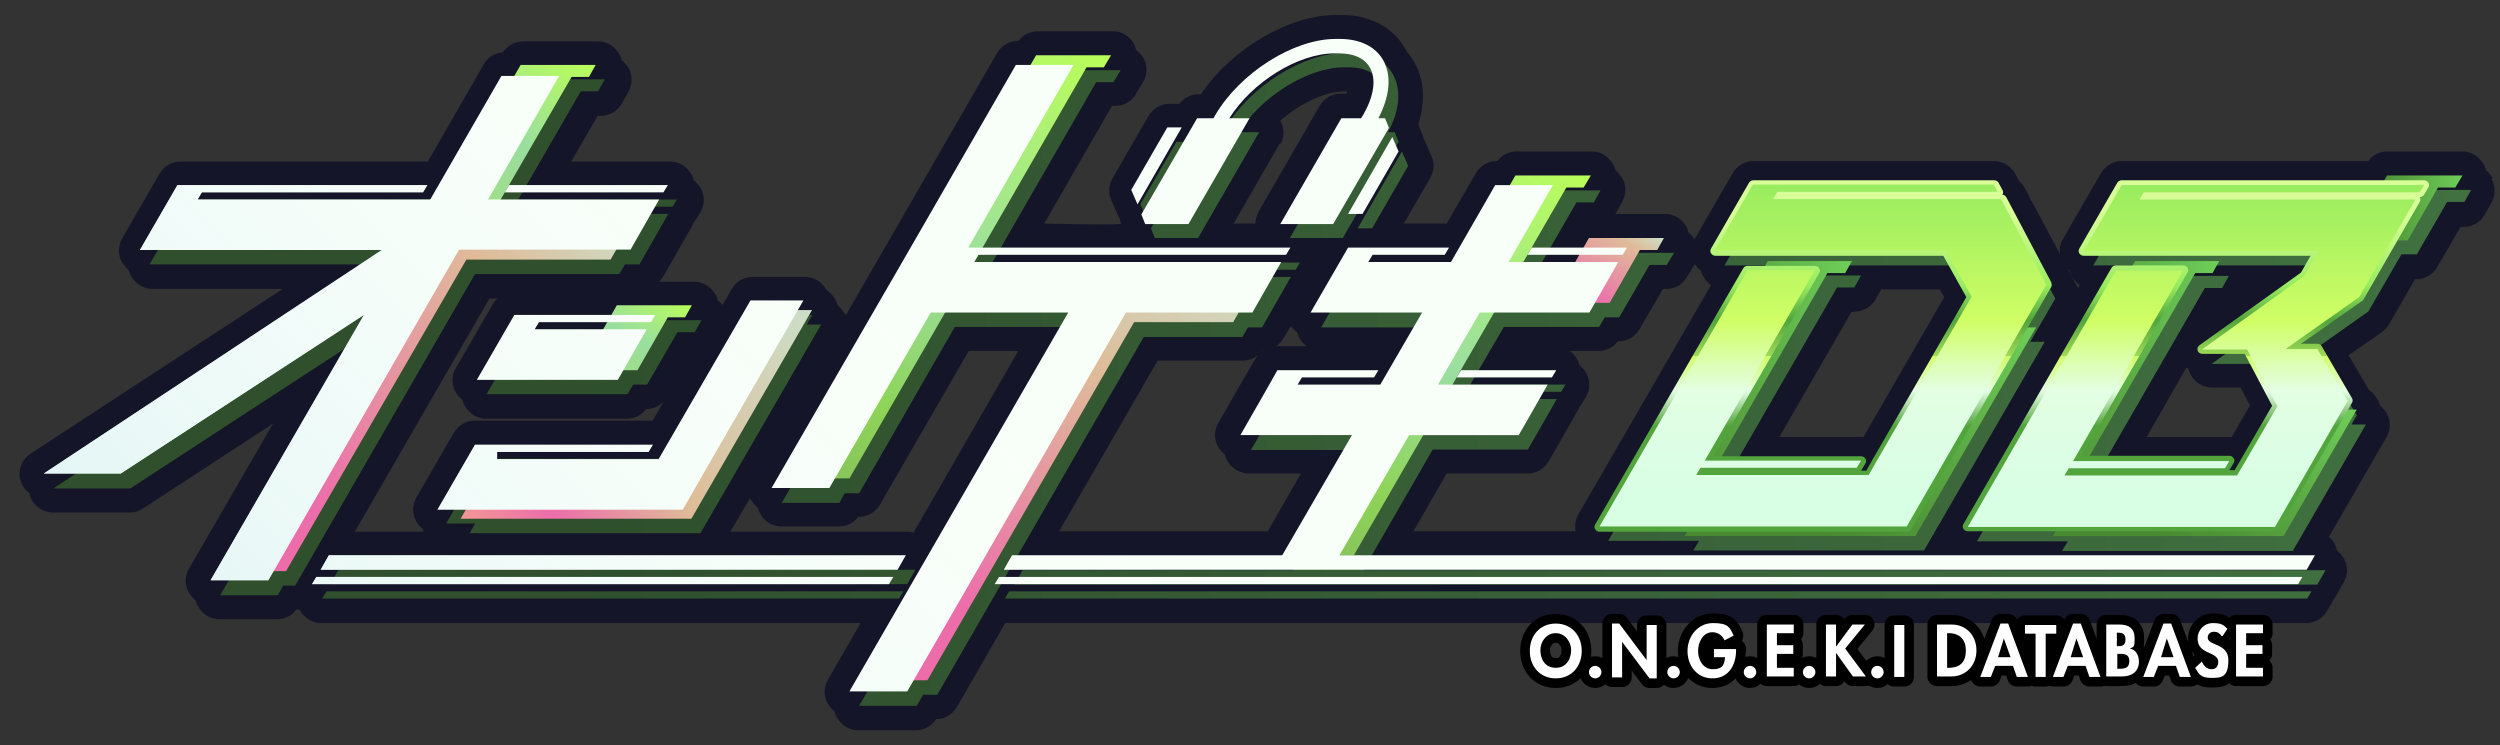 <svg xmlns="http://www.w3.org/2000/svg" xmlns:xlink="http://www.w3.org/1999/xlink" id="a" version="1.1" viewBox="0 0 520 155"><rect x="0" y="0" width="520" height="155" fill="#333333" stroke="none"/><defs><linearGradient id="linear-gradient" x1="11.1" x2="514.2" y1="78.9" y2="78.9" gradientUnits="userSpaceOnUse"><stop offset=".2" stop-color="#498931"/><stop offset="1" stop-color="#6ece59"/></linearGradient><linearGradient id="linear-gradient1" x1="96.3" x2="118.1" y1="108.1" y2="145.9" gradientTransform="matrix(1 0 0 -1 0 156)" gradientUnits="userSpaceOnUse"><stop offset="0" stop-color="#a2de80"/><stop offset=".5" stop-color="#9ade9f"/><stop offset="1" stop-color="#b9fd59"/></linearGradient><linearGradient id="linear-gradient2" x1="170.5" x2="225.2" y1="53.1" y2="147.9" gradientTransform="matrix(1 0 0 -1 0 156)" gradientUnits="userSpaceOnUse"><stop offset="0" stop-color="#86c15d"/><stop offset=".2" stop-color="#8ed457"/><stop offset=".5" stop-color="#9bdea1"/><stop offset="1" stop-color="#b9fd59"/></linearGradient><linearGradient xlink:href="#linear-gradient1" id="linear-gradient3" x1="126.4" x2="138.1" y1="75.6" y2="95.9"/><linearGradient xlink:href="#linear-gradient2" id="linear-gradient4" x1="275.5" x2="325" y1="37.1" y2="122.9"/><linearGradient id="linear-gradient5" x1="100" x2="173.6" y1="40.7" y2="83.2" gradientTransform="matrix(1 0 0 -1 0 156)" gradientUnits="userSpaceOnUse"><stop offset="0" stop-color="#f19a94"/><stop offset=".2" stop-color="#ec6daa"/><stop offset=".5" stop-color="#dfbc99"/><stop offset="1" stop-color="#ccdfc9"/></linearGradient><linearGradient id="linear-gradient6" x1="328.6" x2="340.3" y1="89.6" y2="109.9" gradientTransform="matrix(1 0 0 -1 0 156)" gradientUnits="userSpaceOnUse"><stop offset=".2" stop-color="#ec6daa"/><stop offset=".8" stop-color="#dfbc99"/><stop offset="1" stop-color="#ccdfc9"/></linearGradient><linearGradient id="linear-gradient7" x1="38.2" x2="134.9" y1="53.4" y2="109.3" gradientTransform="matrix(1 0 0 -1 0 156)" gradientUnits="userSpaceOnUse"><stop offset=".2" stop-color="#ec6daa"/><stop offset=".7" stop-color="#dfbc99"/><stop offset="1" stop-color="#ccdfc9"/></linearGradient><linearGradient xlink:href="#linear-gradient7" id="linear-gradient8" x1="193.1" x2="250.3" y1="7.4" y2="106.5"/><linearGradient xlink:href="#linear-gradient" id="linear-gradient9" x1="337" x2="385.2" y1="80.9" y2="80.9"/><linearGradient xlink:href="#linear-gradient" id="linear-gradient10" x1="413.4" x2="461.6" y1="80.9" y2="80.9"/><linearGradient xlink:href="#linear-gradient" id="linear-gradient11" x1="368.4" x2="405.5" y1="34.1" y2="98.3" gradientTransform="matrix(1 0 0 -1 0 156)"/><linearGradient xlink:href="#linear-gradient" id="linear-gradient12" x1="445" x2="472.2" y1="34.1" y2="81.2" gradientTransform="matrix(1 0 0 -1 0 156)"/><linearGradient xlink:href="#linear-gradient" id="linear-gradient13" x1="488.8" x2="512.2" y1="43.2" y2="43.2"/><linearGradient id="linear-gradient14" x1="124" x2="351.7" y1="-57.4" y2="170.2" gradientTransform="matrix(1 0 0 -1 0 156)" gradientUnits="userSpaceOnUse"><stop offset="0" stop-color="#dff4f5" stop-opacity=".8"/><stop offset=".5" stop-color="#fff" stop-opacity="0"/></linearGradient><linearGradient id="linear-gradient15" x1="418.4" x2="418.4" y1="110.5" y2="37.5" gradientUnits="userSpaceOnUse"><stop offset=".1" stop-color="#52a53c"/><stop offset=".3" stop-color="#52a53c"/><stop offset=".4" stop-color="#e3fee3"/><stop offset=".5" stop-color="#d0fe65"/><stop offset=".5" stop-color="#9edb55"/><stop offset=".6" stop-color="#52a53c"/><stop offset=".7" stop-color="#98ec5f"/><stop offset=".9" stop-color="#d8fe98"/></linearGradient><linearGradient id="linear-gradient16" x1="418.4" x2="418.4" y1="46.5" y2="117.5" gradientTransform="matrix(1 0 0 -1 0 156)" gradientUnits="userSpaceOnUse"><stop offset=".1" stop-color="#d8fee4"/><stop offset=".4" stop-color="#e3fee3"/><stop offset=".6" stop-color="#d0fe65"/><stop offset="1" stop-color="#98ec5f"/></linearGradient><style>.st19,.st20{fill:#fff}.st20{stroke:#000;stroke-linejoin:round;stroke-width:4px}</style></defs><g id="b"><g id="c"><path d="M518.5 37c-.4-.6-.9-1.2-1.4-1.6-.1-.5-.3-1-.6-1.4-.9-1.5-2.5-2.5-4.3-2.5h-15.6c-1.6 0-3.1.7-4 2h-51.3c-1.8 0-3.4 1-4.3 2.5l-7.9 13.7c-.6 1-.8 2.1-.6 3.2l-5.7-10.7c-.1-.2-.3-.5-.5-.7 0-.3-.2-.5-.3-.8l-.8-1.5q-.45-.9-1.2-1.5l-.8-1.5c-.9-1.6-2.6-2.7-4.4-2.7h-50.1c-1.8 0-3.4 1-4.3 2.5l-7.9 13.7v.1c-.4-.6-.8-1-1.3-1.4-.1-.5-.3-1-.5-1.4-.9-1.5-2.5-2.5-4.3-2.5H336l1.4-2.5c.9-1.5.9-3.5 0-5-.4-.6-.9-1.2-1.4-1.6-.1-.5-.3-1-.6-1.4-.9-1.5-2.5-2.5-4.3-2.5h-15.6c-1.6 0-3.1.7-4 2h-.2c-1.8 0-3.4 1-4.3 2.5l-6.1 10.5H292l5.5-9.5c.8-1.4.9-3 .3-4.4l-1.3-3c-.1-.3-.3-.7-.5-1 0-.4-.2-.7-.3-1l-.7-1.7c1.5-4.7 1.3-9.3-.8-12.9-.4-.7-.9-1.5-1.5-2.1-.1-.3-.3-.6-.5-.9-2.5-4.4-7.4-6.9-13.3-6.9h-.9c-9.9 0-21.9 7.1-28.2 16.5h-.5c-1.6 0-3.1.8-4 2h-2.1c-1.8 0-3.4 1-4.3 2.5l-7.5 13c-.8 1.4-.9 3-.3 4.4l1.3 3c.1.3.3.7.5.9 0 .4.2.7.3 1.1s-16 0-16 0L231.3 22h.7c1.8 0 3.4-.9 4.3-2.5l1.5-2.5c.9-1.5.9-3.5 0-5-.4-.6-.9-1.2-1.5-1.6-.1-.5-.3-1-.5-1.4-.9-1.5-2.5-2.5-4.3-2.5h-15.6c-1.6 0-3.1.7-4 2h-.2c-1.8 0-3.4 1-4.3 2.5l-21.9 38-7.8 13.5-1.8 3.1c0-.2-.2-.4-.3-.5-.4-.6-.9-1.2-1.4-1.6-.1-.5-.3-1-.6-1.4-.4-.7-1-1.3-1.7-1.8 0 0 0-.2-.1-.2-.9-1.5-2.5-2.5-4.3-2.5h-11c-1.8 0-3.4 1-4.3 2.5l-1.9 3.3c-.3-.3-.6-.6-1-.9-.1-.5-.3-1-.6-1.4-.9-1.5-2.5-2.5-4.3-2.5h-7.3c.3-.3.6-.7.8-1l6-10.5c.1-.3.3-.5.4-.8.2-.2.3-.5.5-.7l.9-1.5c.9-1.5.9-3.5 0-5-.4-.6-.9-1.2-1.4-1.6-.1-.5-.3-1-.6-1.4-.9-1.5-2.5-2.5-4.3-2.5h-20.6l5.5-9.5h.7c1.8 0 3.4-1 4.3-2.5l1.4-2.5c.9-1.5.9-3.5 0-5-.4-.6-.9-1.2-1.4-1.6-.1-.5-.3-1-.6-1.4-.9-1.5-2.5-2.5-4.3-2.5h-15.6c-1.7 0-3.3.9-4.2 2.3-1.7.1-3.2 1-4 2.5L89 33.6H37.5c-1.8 0-3.4 1-4.3 2.5l-7.8 13.5c-.9 1.5-.9 3.5 0 5 .4.6.9 1.2 1.4 1.6.1.5.3 1 .6 1.4.9 1.5 2.5 2.5 4.3 2.5h27.1L6.3 94.4c-1.8 1.2-2.7 3.5-2 5.6.3 1.1 1 2 1.9 2.6v.4c.6 2.1 2.6 3.6 4.8 3.6h16c1 0 1.9-.3 2.7-.8l27.1-17.7-17.5 30.2c-.9 1.5-.9 3.5 0 5 .4.6.9 1.2 1.4 1.6.1.5.3 1 .6 1.4.9 1.5 2.5 2.5 4.3 2.5h12c1.6 0 3.1-.7 4-2h.7c0 .1.1.2.2.3.9 1.5 2.5 2.5 4.3 2.5H179l-6.8 11.8c-.9 1.5-.9 3.5 0 5 .4.6.9 1.2 1.4 1.6.1.5.3 1 .6 1.4.9 1.5 2.5 2.5 4.3 2.5h12c1.7 0 3.3-.9 4.2-2.3 1.8 0 3.4-1 4.3-2.5l10.1-17.5h270.6c1.8 0 3.4-.9 4.3-2.5l.9-1.5c.2-.3.3-.5.4-.8.2-.2.3-.4.5-.7l1.7-3c.9-1.5.9-3.5 0-5-.4-.6-.9-1.2-1.4-1.6-.1-.5-.3-.9-.5-1.4-.3-.6-.7-1-1.2-1.4l12-20.8c.9-1.5.9-3.5 0-5-.4-.6-.9-1.2-1.4-1.6-.1-.5-.3-1-.6-1.4-.4-.7-.9-1.3-1.6-1.7l-4.3-7.3 6.9-4.8c.6-.4 1.1-1 1.5-1.6l5.4-9.4h.3c1.8 0 3.4-1 4.3-2.5l4.9-8.4h.7c1.8 0 3.4-1 4.3-2.5l1.4-2.5c.9-1.5.9-3.5 0-5Zm-252.2-7c.9-1.5.9-3.3 0-4.9 4.1-3.6 9.4-6.1 13.3-6.1h.6c0 .2-.1.3-.2.5h-1.2c-1.8 0-3.4 1-4.3 2.5l-12.7 22c-.4.8-.7 1.6-.7 2.5h-4.5l9.5-16.5Zm-7.8 45c1.6 0 3.1-.8 4-2s0 0 .1 0c-.6.4-1 .9-1.4 1.5l-3.1 5.3-4.7 8.2c-.9 1.5-.9 3.5 0 5 .4.6.9 1.2 1.4 1.6.1.5.3 1 .6 1.4.6 1 1.4 1.7 2.5 2.1.6.2 1.2.4 1.9.4h10.8l-6.9 12h-43.4L240.8 75h17.6Zm7-3c.5-.4 1-.9 1.4-1.5l1.6-2.7c.3.5.8.9 1.3 1.3.1.5.3 1 .6 1.4.4.6.8 1.1 1.4 1.5h-6.1Zm-107.3 35c.9 1.5 2.5 2.5 4.3 2.5h12c1.6 0 3.1-.7 4-2h.2c1.8 0 3.4-1 4.3-2.5l18.5-32h10.3L190 110.8c-.5-.2-1-.2-1.5-.2h-36.6l4.1-7c0 .2.2.4.3.5.4.6.9 1.2 1.4 1.6.1.5.3 1 .6 1.4Zm-22.5-19.5h-37c-1.8 0-3.4 1-4.3 2.5l-7.8 13.5c-.9 1.5-.9 3.5 0 5 .4.6.9 1.2 1.4 1.6 0 .2 0 .3.1.5H73.8l28-48.5h1.6c-.3.3-.6.7-.8 1l-7.8 13.5c-.9 1.5-.9 3.5 0 5 .4.6.9 1.2 1.4 1.6.1.5.3 1 .6 1.4.9 1.5 2.5 2.5 4.3 2.5h29.3c1.6 0 3.1-.8 4-2 1.4 0 2.6-.6 3.6-1.5l-2.3 4Zm250.1-22.7c1.8 0 3.4-1 4.3-2.5l1.2-2.1h12.2l.9 1.6-16.8 29.1h-17.5l15-26h.7ZM460 80.6h6l2 3.7-3.8 6.6h-17.7l8.3-14.5c.1.1.2.2.4.3 0 .1 0 .3.1.4.7 2.1 2.6 3.5 4.8 3.5Zm-29.5-24.3c.1.5.3 1 .6 1.4.4.6.9 1.2 1.5 1.6l-.4.6s0-.1-.1-.2l-2-3.8c.2.1.3.3.5.4Zm-78-1.3v-.1c.4.6.8 1 1.3 1.4.1.5.3 1 .6 1.4.4.6.9 1.2 1.5 1.6L328.3 107c-.6 1.1-.8 2.3-.6 3.5H294l6.9-12h16.9c1.8 0 3.4-1 4.3-2.5l4.7-8.2 1.3-2.3c.2-.3.3-.5.4-.8.2-.2.3-.4.5-.7l.9-1.5c.9-1.5.9-3.5 0-5-.4-.6-.9-1.2-1.4-1.6-.1-.5-.3-1-.6-1.4-.4-.6-.8-1.1-1.4-1.5h6c1.6 0 3.1-.8 4-2h.2c1.8 0 3.4-1 4.3-2.5l4.9-8.4h.7c1.8 0 3.4-.9 4.3-2.5l1.5-2.5Z" style="fill:#141528"/><path d="m130.3 66.5-1.1 2H109L101.2 82h29.3l1.2-2h2.9l6.3-10.9h3.6l1.4-2.5h-15.6ZM114.1 70h14.2l-.9 1.5h-14.2zm-52.6 51.8h-2.6l-1.1 2h-12l31.9-55.2-50.6 33h-16L81.4 55H31.1l7.8-13.5h52L90 43H44l-.9 1.5h48.4l14.8-25.7h2.6l1.3-2.3h15.6l-1.4 2.5h-3.6l-13 22.5h33l-.9 1.5h-33l-.9 1.5h33L133 55h-3l-1.2 2h-30l-37.4 64.8Zm133.4 22.7H192l-1.3 2.3h-12L224.2 68h-25.6l-19.9 34.6h-3l-1.1 2h-12l21.1-36.5 7.8-13.5 21.9-38h3l1.1-2h15.6l-1.5 2.5H228l-21.6 37.5h64l-.9 1.5h-64l-.9 1.5h63.9l-6 10.5h-2.9l-1.2 2h-20.5l-43 74.5Zm303.6-105-1.1 2h-54.1l-7.9 13.7h48.9l-3 5.2L460 75.7h9.4l6.3 11.8-6.4 11-2 3.4h-33l.9-1.5h29.6l.9-1.5h-29.6l22.5-39h3.6l1.4-2.5h-17.5l-1.1 1.9h-3l-30.8 53.3h18.9l-1.2 2h48l15.2-26.3h-3l1.1-1.9-6.3-10.8h-6.6l15.3-10.8 6.9-11.9h3.2L509 42h3.6l1.4-2.5h-15.6Zm-51.5 5 .9-1.5h48.7l-.9 1.5zm-380 80 .9-1.5h120l-.9 1.5zm123.4-6-1.7 3h-120l1.7-3zm290.4 4.5-.9 1.5H209l.9-1.5h271Zm-197.2-4.5 14.4-25h19.8l4.7-8.2 1.3-2.3H304l.9-1.5h19.8l.9-1.5h-19.8l7-12h19.8l1.2-2h3l6.3-10.9h3.6l1.5-2.5h-15.6l-1.1 2h-10.8l7.2-12.5h3.6l1.4-2.5h-15.6l-1.1 2h-3l-9.2 16h-17.2l.9-1.5h15l.9-1.5h-21l-7.8 13.5H298l-8.7 15h-17.2l.9-1.5h15l.9-1.5h-21l-3 5.3-4.7 8.2h23.2l-14.5 25h-56.2l-1.7 3h271l1.7-3H283.9ZM330.5 56l-.9 1.5h-10.8l.9-1.5zm-91.1-8.5 11.6-20h3.4l.4-.7c5-8.7 16.2-15.8 25-15.8h.9c4.2 0 7.4 1.6 9 4.4 1.8 3.2 1.5 7.5-1 12.1h1.4l.8 2-11.6 20h-11l12.7-22h4.1l.5-.8c2.2-3.9 2.7-7.4 1.3-9.8-1.1-1.9-3.3-2.9-6.4-2.9h-.9c-7.5 0-17.2 6-21.9 13.5h4.2l-12.7 22h-9zm43 0 9.2-16 1.3 3-7.5 13zm-43.9-2-1.3-3 7.5-13h3zm-99.5 53 19-33h11l-1.2 2h3l-25.1 43.4h-48l1.1-2h-6l7.8-13.5h37l-.9 1.5h-31.5v1.5h33.6Zm267.7-43.3h-48l7.9-13.7h50.1l.8 1.5h-45.8l-.9 1.5h47.4l9.3 17.6-5.2 9h3l-25.1 43.4h-48l1.2-2h-18.9l30.8-53.3h3.2l1.1-1.9h17.5l-1.4 2.5h-3.6l-22.5 39H389l-.9 1.5h-29.4l-.9 1.5h32.8l1.7-3 .3-.5L412 64.7l-5.4-9.6Z" style="fill:url(#linear-gradient);opacity:.5"/><g id="e"><g id="f"><path d="M122.5 16h-3.6l-16.5 28.5h-12l17.9-31h15.6z" style="fill:url(#linear-gradient1)"/><path d="M164.7 99.5h12L226 14h3.6l1.5-2.5h-15.6z" style="fill:url(#linear-gradient2)"/><path d="M138.7 63.5h-10.4L120.6 77h12l6.3-11h3.6l1.4-2.5h-5.2" style="fill:url(#linear-gradient3)"/><path d="m315.2 36.5-45.6 79h12L325.8 39h3.6l1.5-2.5z" style="fill:url(#linear-gradient4)"/><path d="M156.9 64.5h12l-25.1 43.4h-48l6-10.4h36z" style="fill:url(#linear-gradient5)"/><path d="M322.8 63h12l6.3-11h3.6l1.4-2.5h-15.6z" style="fill:url(#linear-gradient6)"/><path d="m127 54 6-10.5H91l-43.5 75.3h12L97 54z" style="fill:url(#linear-gradient7)"/><path d="m230 56.5-49.1 85h12l43-74.5h20.6l6-10.5z" style="fill:url(#linear-gradient8)"/><path d="M385.2 54.3h-17.5L337 107.5h13.9l29.2-50.7h3.7z" style="fill:url(#linear-gradient9)"/><path d="M461.6 54.3h-17.5l-30.7 53.2h13.9l29.3-50.7h3.6z" style="fill:url(#linear-gradient10)"/><path d="M392.4 101.1h-36l-6 10.4h48l25.1-43.4h-12z" style="fill:url(#linear-gradient11)"/><path d="M469.1 101.1h-36l-6.1 10.4h48l15.2-26.3h-12z" style="fill:url(#linear-gradient12)"/><path d="M496.5 36.5 488.8 50h12l6.3-11h3.6l1.5-2.5z" style="fill:url(#linear-gradient13)"/></g><path d="m280.4 44.5 9.2-16 1.3 3-7.5 13zm-34.6-18h-3l-7.5 13 1.3 3zm-8.4 18.1.8 2h9l12.7-22h-4.2c4.7-7.5 14.3-13.5 21.9-13.5h.9c3.1 0 5.3 1 6.4 2.9 1.4 2.4.9 5.9-1.3 9.8l-.5.8H279l-12.7 22h11l11.6-20-.8-2h-1.4c2.4-4.6 2.8-8.9 1-12.1-1.6-2.8-4.8-4.4-9-4.4h-.9c-8.8 0-19.9 7.1-25 15.8l-.4.7H249zm-134 50.9V94h31.5l.9-1.5h-37L91 106h51l4.7-8.2 20.4-35.3h-11l-19.1 33zM131.1 52l6-10.5h-35.6l14.8-25.7h-12L89.5 41.5H41.1L42 40h46l.9-1.5h-52L29.1 52h50.3L9.1 98.5h16l50.6-33-31.9 55.2h12l39.7-68.8h35.6ZM105 40h33l.9-1.5h-33zm30.4 27 .9-1.5H107L99.2 79h29.3l6-10.5h-23.3l.9-1.5zm125.1-2 6-10.5h-63.9l.9-1.5h64l.9-1.5h-67l21.9-38h-12l-21.9 38-7.8 13.5-21.1 36.5h12L193.6 65h28.6l-45.5 78.8h12L234.2 65h26.4Zm57.2-12h19.8l.9-1.5h-19.8zm5.1 25.5.9-1.5h-19.8l-.9 1.5zm-256.1 40h120l1.7-3h-120zm119.1 1.5h-120l-.9 1.5h120zm92.8-4.5 14.5-25h22.8l4.7-8.2 1.3-2.3h-22.8l8.7-15h22.8l6-10.5h-22.8l9.2-16h-12l-9.2 16h-17.2l.9-1.5h15l.9-1.5h-21L272.6 65h23.2l-8.7 15h-17.2l.9-1.5h15l.9-1.5h-21l-3 5.3-4.7 8.2h23.2l-14.5 25h-56.2l-1.7 3h271l1.7-3H278.7Zm-71.6 6h271l.9-1.5H207.8l-.9 1.5Z" style="fill:#f8fff8"/><path d="m280.4 44.5 9.2-16 1.3 3-7.5 13zm-34.6-18h-3l-7.5 13 1.3 3zm-8.4 18.1.8 2h9l12.7-22h-4.2c4.7-7.5 14.3-13.5 21.9-13.5h.9c3.1 0 5.3 1 6.4 2.9 1.4 2.4.9 5.9-1.3 9.8l-.5.8H279l-12.7 22h11l11.6-20-.8-2h-1.4c2.4-4.6 2.8-8.9 1-12.1-1.6-2.8-4.8-4.4-9-4.4h-.9c-8.8 0-19.9 7.1-25 15.8l-.4.7H249zm-134 50.9V94h31.5l.9-1.5h-37L91 106h51l4.7-8.2 20.4-35.3h-11l-19.1 33zM131.1 52l6-10.5h-35.6l14.8-25.7h-12L89.5 41.5H41.1L42 40h46l.9-1.5h-52L29.1 52h50.3L9.1 98.5h16l50.6-33-31.9 55.2h12l39.7-68.8h35.6ZM105 40h33l.9-1.5h-33zm30.4 27 .9-1.5H107L99.2 79h29.3l6-10.5h-23.3l.9-1.5zm125.1-2 6-10.5h-63.9l.9-1.5h64l.9-1.5h-67l21.9-38h-12l-21.9 38-7.8 13.5-21.1 36.5h12L193.6 65h28.6l-45.5 78.8h12L234.2 65h26.4Zm57.2-12h19.8l.9-1.5h-19.8zm5.1 25.5.9-1.5h-19.8l-.9 1.5zm-137 41.5h-120l-.9 1.5h120zm-119.1-1.5h120l1.7-3h-120zm211.9-3 14.5-25h22.8l4.7-8.2 1.3-2.3h-22.8l8.7-15h22.8l6-10.5h-22.8l9.2-16h-12l-9.2 16h-17.2l.9-1.5h15l.9-1.5h-21L272.6 65h23.2l-8.7 15h-17.2l.9-1.5h15l.9-1.5h-21l-3 5.3-4.7 8.2h23.2l-14.5 25h-56.2l-1.7 3h271l1.7-3H278.7Zm-71.7 6h271l.9-1.5h-271z" style="fill:url(#linear-gradient14)"/></g><g id="t"><path d="M426.7 59.1c0-.2 0-.4-.1-.5L417.3 41c-.2-.3-.5-.5-.8-.5.2-.3.2-.7 0-1l-.8-1.5c-.2-.3-.5-.5-.9-.5h-50.1c-.4 0-.7.2-.9.5l-7.9 13.7c-.2.3-.2.7 0 1s.5.5.9.5h47.4l4.8 8.6-19.1 33.1-.3.5-1.4 2.5h-1.1l.9-1.5c.2-.3.2-.7 0-1s-.5-.5-.9-.5h-30.7l22-38.1c.2-.3.2-.7 0-1s-.5-.5-.9-.5h-14c-.4 0-.7.2-.9.5l-30.8 53.3c-.2.3-.2.7 0 1s.5.5.9.5h63.9c.4 0 .7-.2.9-.5l29.1-50.3c.1-.2.2-.4.2-.6Zm-30.1 50.4 29.1-50.4-9.3-17.6 9.3 17.6zM505.1 38c-.2-.3-.5-.5-.9-.5h-62.9c-.4 0-.7.2-.9.5l-7.9 13.7c-.2.3-.2.7 0 1s.5.5.9.5h47.2l-2 3.5-21.1 15.1c-.4.3-.5.7-.4 1.1s.5.7 1 .7h8.8l5.7 10.8-6.1 10.5-1.7 2.9h-1.1l.9-1.5c.2-.3.2-.7 0-1s-.5-.5-.9-.5H433l22-38.1c.2-.3.2-.7 0-1s-.5-.5-.9-.5h-14c-.4 0-.7.2-.9.5L408.4 109c-.2.3-.2.7 0 1s.5.5.9.5h63.9c.4 0 .7-.2.9-.5l15.1-26.2c.2-.3.2-.7 0-1L482.9 72c-.2-.3-.5-.5-.9-.5h-3.4l12.7-8.9c.1 0 .2-.2.3-.3L503.3 42c.2-.3.2-.7 0-1 .4 0 .7-.2.9-.5l.9-1.5c.2-.3.2-.7 0-1m-25.8 19.3 3-5.2zL458 72.6zm23.1-15.8H445z" style="fill:url(#linear-gradient15)"/><path d="m425.7 59.1-29.1 50.4h-63.9l30.8-53.3h14l-22.9 39.6h32.5l-.9 1.5h-32.5l-.9 1.5h35.9l1.7-3 .3-.5 19.4-33.6-5.4-9.6h-48l7.9-13.7h50.1l.8 1.5h-45.8l-.9 1.5h47.4l9.3 17.6ZM503.3 40l.9-1.5h-62.9l-7.9 13.7h48.9l-3 5.2L458 72.7h9.4l6.3 11.8-6.4 11-2 3.4h-35.9l.9-1.5h32.5l.9-1.5h-32.5l22.9-39.6h-14l-30.8 53.3h63.9l15.1-26.2-6.3-10.8h-6.6l15.3-10.8 11.7-20.3H445l.9-1.5h57.5Z" style="fill:url(#linear-gradient16)"/></g></g><path d="M323.6 141.1c-3.3 0-5.4-2.5-5.4-5.7s2.1-5.7 5.4-5.7 5.4 2.5 5.4 5.7-2.1 5.7-5.4 5.7Zm0-9.4c-2 0-3.2 1.8-3.2 3.5s.8 3.7 3.2 3.7 3.2-2.1 3.2-3.7-1.2-3.5-3.2-3.5ZM333.1 139.8c0 .7-.6 1.3-1.3 1.3s-1.3-.6-1.3-1.3.6-1.3 1.3-1.3 1.3.6 1.3 1.3ZM335.3 129.7h1.5l5.7 7.6V130h2.1v11.1h-1.5l-5.7-7.6v7.4h-2.1v-11.1ZM349.4 139.8c0 .7-.6 1.3-1.3 1.3s-1.3-.6-1.3-1.3.6-1.3 1.3-1.3 1.3.6 1.3 1.3ZM361.1 135v.3c0 3.1-1.6 5.8-4.9 5.8s-5.2-2.7-5.2-5.7 2.1-5.8 5.3-5.8 3.5.9 4.3 2.6l-1.9 1c-.4-1-1.4-1.7-2.5-1.7-2 0-3 2.1-3 3.9s1 3.8 3.1 3.8 2.4-1.1 2.5-2.5h-2.3V135h4.7ZM365.3 139.8c0 .7-.6 1.3-1.3 1.3s-1.3-.6-1.3-1.3.6-1.3 1.3-1.3 1.3.6 1.3 1.3ZM369.6 131.8v2.4h3.4v1.8h-3.4v2.9h3.5v1.8h-5.6v-10.8h5.6v1.8h-3.5ZM377.6 139.8c0 .7-.6 1.3-1.3 1.3s-1.3-.6-1.3-1.3.6-1.3 1.3-1.3 1.3.6 1.3 1.3ZM385.3 129.9h2.6l-4.1 5 4.3 5.8h-2.7l-3.5-4.9v4.9h-2.1v-10.8h2.1v4.6l3.4-4.6ZM391.8 139.8c0 .7-.6 1.3-1.3 1.3s-1.3-.6-1.3-1.3.6-1.3 1.3-1.3 1.3.6 1.3 1.3ZM396.1 140.8H394V130h2.1zM402.9 129.9h3c3.1 0 5.2 2.3 5.2 5.4s-2.2 5.4-5.2 5.4h-3v-10.8Zm2.1 9h.3c2.6 0 3.6-1.4 3.6-3.6s-1.2-3.6-3.6-3.6h-.3zM415 138.5l-.9 2.3h-2.2l4.2-11.1h1.6l4.1 11.1h-2.3l-.8-2.3h-3.8Zm1.8-5.7-1.2 3.9h2.6zM425.5 140.8h-2.1v-9h-2.2V130h6.5v1.8h-2.2v9ZM430.1 138.5l-.9 2.3H427l4.2-11.1h1.6l4.1 11.1h-2.3l-.8-2.3H430Zm1.8-5.7-1.2 3.9h2.6zM438.2 129.9h2.6c2 0 3.2.8 3.2 2.9s-.3 1.7-1 2.1c1.3.2 1.9 1.5 1.9 2.7 0 2.1-1.5 3.1-3.5 3.1h-3.3v-10.8Zm2.1 4.5h.3c1 0 1.5-.3 1.5-1.4s-.6-1.4-1.5-1.4h-.3v2.8Zm0 4.7h.5c1.1 0 2.1-.1 2.1-1.6s-1.1-1.5-2.2-1.5h-.3v3ZM448.9 138.5l-.9 2.3h-2.2l4.2-11.1h1.6l4.1 11.1h-2.3l-.8-2.3h-3.8Zm1.8-5.7-1.2 3.9h2.6zM462.1 132.3c-.4-.6-.9-.9-1.6-.9s-1.3.5-1.3 1.2c0 1.8 4.3 1.1 4.3 4.7s-1.4 3.7-3.6 3.7-2.6-.9-3.3-2.1l1.4-1.3c.3.8 1 1.6 2 1.6s1.4-.7 1.4-1.6-1-1.4-1.9-1.8c-1.4-.6-2.4-1.3-2.4-3s1.3-3.2 3.2-3.2 2.3.5 3 1.2l-1 1.5ZM467.2 131.8v2.4h3.4v1.8h-3.4v2.9h3.5v1.8h-5.6v-10.8h5.6v1.8h-3.5Z" class="st20"/><path d="M323.6 141.1c-3.3 0-5.4-2.5-5.4-5.7s2.1-5.7 5.4-5.7 5.4 2.5 5.4 5.7-2.1 5.7-5.4 5.7m0-9.4c-2 0-3.2 1.8-3.2 3.5s.8 3.7 3.2 3.7 3.2-2.1 3.2-3.7-1.2-3.5-3.2-3.5M333.1 139.8c0 .7-.6 1.3-1.3 1.3s-1.3-.6-1.3-1.3.6-1.3 1.3-1.3 1.3.6 1.3 1.3M335.3 129.7h1.5l5.7 7.6V130h2.1v11.1h-1.5l-5.7-7.6v7.4h-2.1v-11.1ZM349.4 139.8c0 .7-.6 1.3-1.3 1.3s-1.3-.6-1.3-1.3.6-1.3 1.3-1.3 1.3.6 1.3 1.3M361.1 135v.3c0 3.1-1.6 5.8-4.9 5.8s-5.2-2.7-5.2-5.7 2.1-5.8 5.3-5.8 3.5.9 4.3 2.6l-1.9 1c-.4-1-1.4-1.7-2.5-1.7-2 0-3 2.1-3 3.9s1 3.8 3.1 3.8 2.4-1.1 2.5-2.5h-2.3V135h4.7ZM365.3 139.8c0 .7-.6 1.3-1.3 1.3s-1.3-.6-1.3-1.3.6-1.3 1.3-1.3 1.3.6 1.3 1.3M369.6 131.8v2.4h3.4v1.8h-3.4v2.9h3.5v1.8h-5.6v-10.8h5.6v1.8h-3.5ZM377.6 139.8c0 .7-.6 1.3-1.3 1.3s-1.3-.6-1.3-1.3.6-1.3 1.3-1.3 1.3.6 1.3 1.3M385.3 129.9h2.6l-4.1 5 4.3 5.8h-2.7l-3.5-4.9v4.9h-2.1v-10.8h2.1v4.6zM391.8 139.8c0 .7-.6 1.3-1.3 1.3s-1.3-.6-1.3-1.3.6-1.3 1.3-1.3 1.3.6 1.3 1.3M396.1 140.8H394V130h2.1zM402.9 129.9h3c3.1 0 5.2 2.3 5.2 5.4s-2.2 5.4-5.2 5.4h-3zm2.1 9h.3c2.6 0 3.6-1.4 3.6-3.6s-1.2-3.6-3.6-3.6h-.3zM415 138.5l-.9 2.3h-2.2l4.2-11.1h1.6l4.1 11.1h-2.3l-.8-2.3h-3.8Zm1.8-5.7-1.2 3.9h2.6zM425.5 140.8h-2.1v-9h-2.2V130h6.5v1.8h-2.2zM430.1 138.5l-.9 2.3H427l4.2-11.1h1.6l4.1 11.1h-2.3l-.8-2.3H430Zm1.8-5.7-1.2 3.9h2.6zM438.2 129.9h2.6c2 0 3.2.8 3.2 2.9s-.3 1.7-1 2.1c1.3.2 1.9 1.5 1.9 2.7 0 2.1-1.5 3.1-3.5 3.1h-3.3v-10.8Zm2.1 4.5h.3c1 0 1.5-.3 1.5-1.4s-.6-1.4-1.5-1.4h-.3zm0 4.7h.5c1.1 0 2.1-.1 2.1-1.6s-1.1-1.5-2.2-1.5h-.3v3ZM448.9 138.5l-.9 2.3h-2.2l4.2-11.1h1.6l4.1 11.1h-2.3l-.8-2.3h-3.8Zm1.8-5.7-1.2 3.9h2.6zM462.1 132.3c-.4-.6-.9-.9-1.6-.9s-1.3.5-1.3 1.2c0 1.8 4.3 1.1 4.3 4.7s-1.4 3.7-3.6 3.7-2.6-.9-3.3-2.1l1.4-1.3c.3.8 1 1.6 2 1.6s1.4-.7 1.4-1.6-1-1.4-1.9-1.8c-1.4-.6-2.4-1.3-2.4-3s1.3-3.2 3.2-3.2 2.3.5 3 1.2l-1 1.5ZM467.2 131.8v2.4h3.4v1.8h-3.4v2.9h3.5v1.8h-5.6v-10.8h5.6v1.8h-3.5Z" class="st19"/></g></svg>
